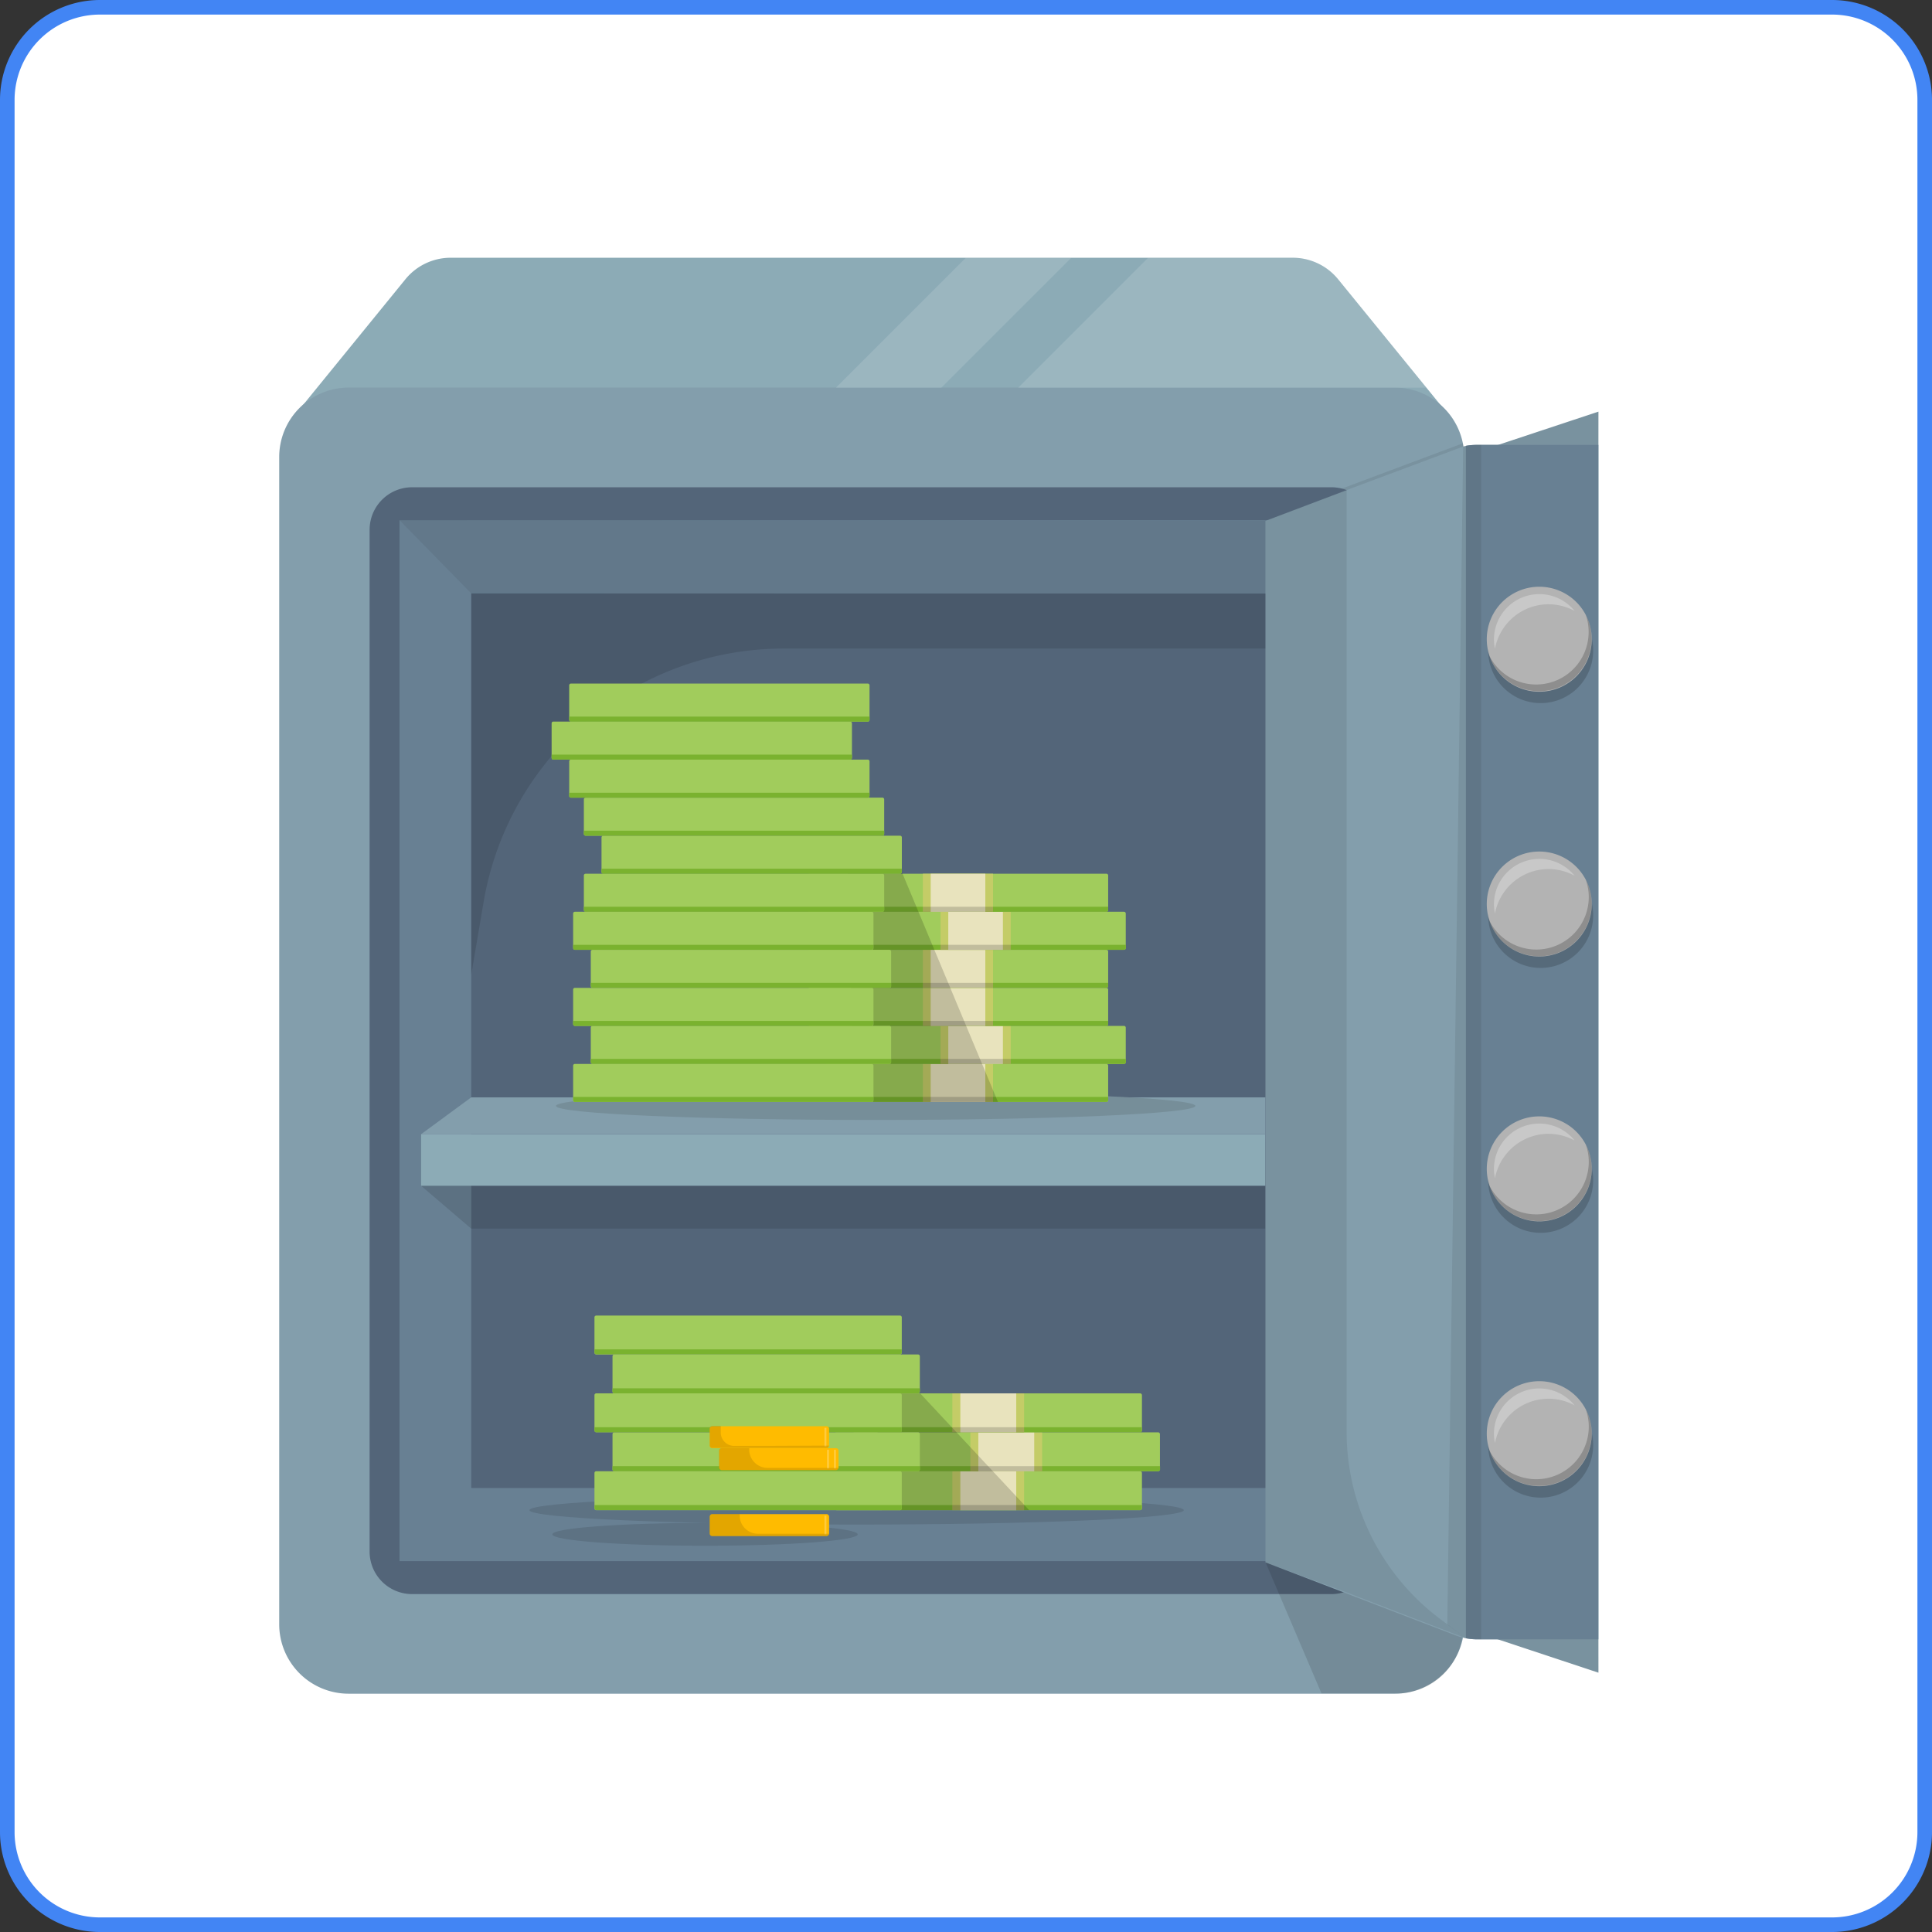 <svg xmlns="http://www.w3.org/2000/svg" width="265" height="265" viewBox="0 0 265 265">
  <rect x="0" y="0" width="265" height="265" fill="#333333" stroke="none"/>
  <g id="Group_373" data-name="Group 373" transform="translate(-153.031 -32)">
    <g id="Group_427318846" data-name="Group 427318846" transform="translate(116.031 -8)">
      <path id="Path_1254" data-name="Path 1254" d="M50.707,41H288.293A12.707,12.707,0,0,1,301,53.707V291.293A12.707,12.707,0,0,1,288.293,304H50.707A12.707,12.707,0,0,1,38,291.293V53.707A12.707,12.707,0,0,1,50.707,41Z" fill="#fff" stroke="#4285f4" stroke-width="2"/>
      <path id="Path_1255" data-name="Path 1255" d="M98.827,75.355h115.5a8.022,8.022,0,0,1,6.222,2.961l15.535,19.071a1.334,1.334,0,0,1-1.033,2.175H78.1a1.334,1.334,0,0,1-1.033-2.175L92.6,78.315a8,8,0,0,1,6.223-2.961Z" fill="#8cabb6"/>
      <path id="Path_1256" data-name="Path 1256" d="M84.819,272.314h143.5a9.522,9.522,0,0,0,9.522-9.522V102.686a9.522,9.522,0,0,0-9.522-9.521H84.819a9.522,9.522,0,0,0-9.522,9.521V262.792A9.522,9.522,0,0,0,84.819,272.314Z" fill="#839eac"/>
      <path id="Path_1257" data-name="Path 1257" d="M93.527,258.652H219.621a5.83,5.83,0,0,0,5.83-5.83V112.665a5.83,5.83,0,0,0-5.83-5.83H93.527a5.83,5.83,0,0,0-5.83,5.83V252.822A5.83,5.83,0,0,0,93.527,258.652Z" fill="#536579"/>
      <path id="Path_1258" data-name="Path 1258" d="M91.8,254.129H221.34V111.358H91.8Z" fill="#688093"/>
      <path id="Path_1259" data-name="Path 1259" d="M101.642,244.1h122.7V121.4h-122.7Z" fill="#536579"/>
      <path id="Path_1260" data-name="Path 1260" d="M228.613,272.277H218.26l-7.685-18.011,27.094-3.472v12.427a9.056,9.056,0,0,1-9.056,9.056Z" opacity="0.12"/>
      <path id="Path_1261" data-name="Path 1261" d="M214.331,75.355H194.483L176.664,93.174h55.988l-12.1-14.858a8.026,8.026,0,0,0-6.223-2.961Z" fill="#fff" opacity="0.13"/>
      <path id="Path_1262" data-name="Path 1262" d="M169.482,75.355,151.663,93.174h14.456l17.828-17.819Z" fill="#fff" opacity="0.13"/>
      <path id="Path_1263" data-name="Path 1263" d="M101.632,121.392v52.342l1.709-10.052a41.743,41.743,0,0,1,41.121-34.724h75.525v-7.53Z" opacity="0.12"/>
      <path id="Path_1264" data-name="Path 1264" d="M210.565,195.573H94.76v7.073h115.8Z" fill="#8cabb6"/>
      <path id="Path_1265" data-name="Path 1265" d="M210.574,190.52H101.632l-6.872,5.053H210.574Z" fill="#839eac"/>
      <path id="Path_1266" data-name="Path 1266" d="M210.574,208.522H101.632l-6.872-5.876H210.574Z" opacity="0.12"/>
      <path id="Path_1267" data-name="Path 1267" d="M154.5,249.112c24.785,0,44.877-.883,44.877-1.973s-20.092-1.974-44.877-1.974-44.876.883-44.876,1.974S129.72,249.112,154.5,249.112Z" opacity="0.11"/>
      <path id="Path_1268" data-name="Path 1268" d="M133.706,252.018c11.567,0,20.944-.7,20.944-1.562s-9.377-1.563-20.944-1.563-20.944.7-20.944,1.563S122.139,252.018,133.706,252.018Z" opacity="0.11"/>
      <path id="Path_1269" data-name="Path 1269" d="M193.386,241.8h-41.66a.247.247,0,0,0-.247.247v4.843a.248.248,0,0,0,.247.247h41.66a.248.248,0,0,0,.247-.247v-4.843A.247.247,0,0,0,193.386,241.8Z" fill="#a1cc5c"/>
      <path id="Path_1270" data-name="Path 1270" d="M151.479,246.435h42.145v.448a.249.249,0,0,1-.247.247H151.726a.249.249,0,0,1-.247-.247Z" fill="#7ab22f"/>
      <path id="Path_1271" data-name="Path 1271" d="M177.469,241.8h-9.842v5.337h9.842Z" fill="#c4cc67"/>
      <path id="Path_1272" data-name="Path 1272" d="M176.389,241.8h-7.666v5.337h7.666Z" fill="#e8e3bd"/>
      <path id="Path_1273" data-name="Path 1273" d="M177.469,246.435h-9.842v.7h9.842Z" opacity="0.17"/>
      <path id="Path_1274" data-name="Path 1274" d="M195.853,236.465h-41.66a.247.247,0,0,0-.246.247v4.843a.246.246,0,0,0,.246.247h41.66a.246.246,0,0,0,.247-.247v-4.843A.247.247,0,0,0,195.853,236.465Z" fill="#a1cc5c"/>
      <path id="Path_1275" data-name="Path 1275" d="M153.966,241.1h42.153v.447a.247.247,0,0,1-.247.247H154.2a.246.246,0,0,1-.246-.247V241.1Z" fill="#7ab22f"/>
      <path id="Path_1276" data-name="Path 1276" d="M179.945,236.465H170.1V241.8h9.842Z" fill="#c4cc67"/>
      <path id="Path_1277" data-name="Path 1277" d="M178.857,236.465H171.19V241.8h7.667Z" fill="#e8e3bd"/>
      <path id="Path_1278" data-name="Path 1278" d="M179.945,241.1H170.1v.7h9.842Z" opacity="0.17"/>
      <path id="Path_1279" data-name="Path 1279" d="M193.386,231.12h-41.66a.247.247,0,0,0-.247.247v4.843a.247.247,0,0,0,.247.246h41.66a.247.247,0,0,0,.247-.246v-4.843A.247.247,0,0,0,193.386,231.12Z" fill="#a1cc5c"/>
      <path id="Path_1280" data-name="Path 1280" d="M151.479,235.762h42.145v.448a.244.244,0,0,1-.073.174.247.247,0,0,1-.174.072H151.726a.247.247,0,0,1-.174-.072.244.244,0,0,1-.073-.174Z" fill="#7ab22f"/>
      <path id="Path_1281" data-name="Path 1281" d="M177.469,231.12h-9.842v5.336h9.842Z" fill="#c4cc67"/>
      <path id="Path_1282" data-name="Path 1282" d="M176.389,231.12h-7.666v5.336h7.666Z" fill="#e8e3bd"/>
      <path id="Path_1283" data-name="Path 1283" d="M177.469,235.762h-9.842v.7h9.842Z" opacity="0.17"/>
      <path id="Path_1284" data-name="Path 1284" d="M163.222,231.129l14.941,16.01H157.95l-.868-16.01Z" opacity="0.17"/>
      <path id="Path_1285" data-name="Path 1285" d="M160.444,241.8h-41.66a.246.246,0,0,0-.246.247v4.843a.247.247,0,0,0,.246.247h41.66a.248.248,0,0,0,.247-.247v-4.843A.247.247,0,0,0,160.444,241.8Z" fill="#a1cc5c"/>
      <path id="Path_1286" data-name="Path 1286" d="M118.538,246.435h42.153v.448a.248.248,0,0,1-.247.247H118.793a.244.244,0,0,1-.174-.073.247.247,0,0,1-.072-.174v-.448Z" fill="#7ab22f"/>
      <path id="Path_1287" data-name="Path 1287" d="M162.921,236.465h-41.66a.248.248,0,0,0-.247.247v4.843a.247.247,0,0,0,.247.247h41.66a.246.246,0,0,0,.246-.247v-4.843A.247.247,0,0,0,162.921,236.465Z" fill="#a1cc5c"/>
      <path id="Path_1288" data-name="Path 1288" d="M121.014,241.1h42.153v.447a.246.246,0,0,1-.246.247h-41.66a.246.246,0,0,1-.247-.247Z" fill="#7ab22f"/>
      <path id="Path_1289" data-name="Path 1289" d="M160.444,231.12h-41.66a.246.246,0,0,0-.246.247v4.843a.246.246,0,0,0,.246.246h41.66a.247.247,0,0,0,.247-.246v-4.843A.247.247,0,0,0,160.444,231.12Z" fill="#a1cc5c"/>
      <path id="Path_1290" data-name="Path 1290" d="M118.538,235.762h42.153v.448a.246.246,0,0,1-.247.246H118.793a.246.246,0,0,1-.246-.246v-.448Z" fill="#7ab22f"/>
      <path id="Path_1291" data-name="Path 1291" d="M162.921,225.783h-41.66a.248.248,0,0,0-.247.247v4.843a.248.248,0,0,0,.247.247h41.66a.247.247,0,0,0,.246-.247V226.03A.247.247,0,0,0,162.921,225.783Z" fill="#a1cc5c"/>
      <path id="Path_1292" data-name="Path 1292" d="M121.014,230.425h42.153v.448a.251.251,0,0,1-.072.175.247.247,0,0,1-.174.072h-41.66a.246.246,0,0,1-.247-.247Z" fill="#7ab22f"/>
      <path id="Path_1293" data-name="Path 1293" d="M160.444,220.447h-41.66a.246.246,0,0,0-.246.246v4.843a.246.246,0,0,0,.246.247h41.66a.247.247,0,0,0,.247-.247v-4.843A.247.247,0,0,0,160.444,220.447Z" fill="#a1cc5c"/>
      <path id="Path_1294" data-name="Path 1294" d="M118.538,225.08h42.153v.42a.248.248,0,0,1-.247.247H118.793a.244.244,0,0,1-.174-.073.247.247,0,0,1-.072-.174v-.448Z" fill="#7ab22f"/>
      <path id="Path_1295" data-name="Path 1295" d="M150.722,250.337v-2.3a.356.356,0,0,0-.357-.356H134.7a.356.356,0,0,0-.356.356v2.3a.355.355,0,0,0,.356.356h15.662A.356.356,0,0,0,150.722,250.337Z" fill="#fb0"/>
      <path id="Path_1296" data-name="Path 1296" d="M150.356,247.9h-.274v2.559h.274Z" fill="#fff" opacity="0.24"/>
      <path id="Path_1297" data-name="Path 1297" d="M150.722,238.284v-2.3a.356.356,0,0,0-.357-.356H134.7a.356.356,0,0,0-.356.356v2.3a.356.356,0,0,0,.356.356h15.662A.356.356,0,0,0,150.722,238.284Z" fill="#fb0"/>
      <path id="Path_1298" data-name="Path 1298" d="M150.356,235.844h-.274V238.4h.274Z" fill="#fff" opacity="0.24"/>
      <path id="Path_1299" data-name="Path 1299" d="M152.02,241.29v-2.3a.357.357,0,0,0-.356-.356H136a.356.356,0,0,0-.356.356v2.3a.356.356,0,0,0,.356.357h15.663A.357.357,0,0,0,152.02,241.29Z" fill="#fb0"/>
      <path id="Path_1300" data-name="Path 1300" d="M151.662,238.86h-.274v2.558h.274Z" fill="#fff" opacity="0.24"/>
      <path id="Path_1301" data-name="Path 1301" d="M150.713,238.86h-.275v2.558h.275Z" fill="#fff" opacity="0.24"/>
      <path id="Path_1302" data-name="Path 1302" d="M134.7,247.678h3.755v.173a2.512,2.512,0,0,0,2.513,2.522h9.741a.311.311,0,0,1-.292.311H134.648c-.137,0-.247-.128-.293-.3a.42.42,0,0,0,.092.191.327.327,0,0,1-.075-.108.338.338,0,0,1-.026-.129v-2.294a.349.349,0,0,1,.025-.139.348.348,0,0,1,.193-.2A.349.349,0,0,1,134.7,247.678Z" opacity="0.11"/>
      <path id="Path_1303" data-name="Path 1303" d="M136.009,238.64h3.756v.183a2.513,2.513,0,0,0,2.513,2.513h9.741a.32.32,0,0,1-.292.32H135.918c-.137,0-.247-.128-.292-.311a.45.45,0,0,0,.091.2.359.359,0,0,1-.1-.247v-2.293a.348.348,0,0,1,.024-.15.367.367,0,0,1,.086-.126.343.343,0,0,1,.132-.076A.336.336,0,0,1,136.009,238.64Z" opacity="0.11"/>
      <path id="Path_1304" data-name="Path 1304" d="M142.068,238.321h-4.423a1.829,1.829,0,0,1-1.781-1.828v-.914H134.7a.364.364,0,0,0-.356.366v2.293a.336.336,0,0,0,.091.229.257.257,0,0,0,.21.128H150.42c.137,0,.256-.128.293-.311Z" opacity="0.11"/>
      <path id="Path_1305" data-name="Path 1305" d="M101.632,121.391l-9.823-10.033,121.864.064v9.969Z" opacity="0.06"/>
      <path id="Path_1306" data-name="Path 1306" d="M237.852,263.331l18.394,6.1V96.463l-18.394,6.1Z" fill="#839eac"/>
      <path id="Path_1307" data-name="Path 1307" d="M239.606,101.023h16.622V264.857h-16.6a8.363,8.363,0,0,1-3.024-.566L210.575,254.3V111.45l26.034-9.869A8.409,8.409,0,0,1,239.606,101.023Z" fill="#839eac"/>
      <path id="Path_1308" data-name="Path 1308" d="M239.606,101.023h16.622V264.857h-16.6a9,9,0,0,1-1.563-.146V101.142A8.775,8.775,0,0,1,239.606,101.023Z" fill="#688093"/>
      <path id="Path_1309" data-name="Path 1309" d="M221.705,236.393V107.219l-11.13,4.231V254.3l11.13,4.112,16.357,6.3-3.317-2.486a32.165,32.165,0,0,1-13.04-25.832Z" opacity="0.08"/>
      <path id="Path_1310" data-name="Path 1310" d="M256.246,269.426l-.018-4.569H242.457Z" opacity="0.08"/>
      <path id="Path_1311" data-name="Path 1311" d="M256.245,96.463l-.018,4.56H242.5Z" opacity="0.08"/>
      <path id="Path_1312" data-name="Path 1312" d="M238.061,264.711l2.1.146V101.023h-.439a7.9,7.9,0,0,0-1.827.174l-.2.045-2.175,161.6Z" opacity="0.08"/>
      <path id="Path_1313" data-name="Path 1313" d="M248.324,136.442a7.2,7.2,0,1,0-7.2-7.2A7.2,7.2,0,0,0,248.324,136.442Z" opacity="0.17"/>
      <path id="Path_1314" data-name="Path 1314" d="M248.131,134.879a7.2,7.2,0,1,0-7.2-7.2A7.2,7.2,0,0,0,248.131,134.879Z" fill="#b3b3b3"/>
      <path id="Path_1315" data-name="Path 1315" d="M254.519,124.343a7.328,7.328,0,0,1,.384,2.33,7.2,7.2,0,0,1-13.589,3.336,7.2,7.2,0,1,0,13.205-5.666Z" opacity="0.21"/>
      <path id="Path_1316" data-name="Path 1316" d="M249.411,122.881a7.55,7.55,0,0,1,3.564.914,6.223,6.223,0,0,0-11.057,3.884,6,6,0,0,0,.137,1.288,7.5,7.5,0,0,1,7.356-6.086Z" fill="#fff" opacity="0.28"/>
      <path id="Path_1317" data-name="Path 1317" d="M248.324,245.421a7.2,7.2,0,1,0-7.2-7.2A7.2,7.2,0,0,0,248.324,245.421Z" opacity="0.17"/>
      <path id="Path_1318" data-name="Path 1318" d="M248.131,243.849a7.2,7.2,0,1,0-7.2-7.2A7.2,7.2,0,0,0,248.131,243.849Z" fill="#b3b3b3"/>
      <path id="Path_1319" data-name="Path 1319" d="M254.519,233.322a7.2,7.2,0,0,1-13.205,5.657,7.2,7.2,0,1,0,13.205-5.657Z" opacity="0.21"/>
      <path id="Path_1320" data-name="Path 1320" d="M249.411,231.851a7.449,7.449,0,0,1,3.564.914,6.214,6.214,0,0,0-11.057,3.874,6.1,6.1,0,0,0,.137,1.3,7.5,7.5,0,0,1,7.356-6.086Z" fill="#fff" opacity="0.28"/>
      <path id="Path_1321" data-name="Path 1321" d="M248.324,209.1a7.2,7.2,0,1,0-7.2-7.2A7.2,7.2,0,0,0,248.324,209.1Z" opacity="0.17"/>
      <path id="Path_1322" data-name="Path 1322" d="M248.131,207.526a7.2,7.2,0,1,0-7.2-7.2A7.2,7.2,0,0,0,248.131,207.526Z" fill="#b3b3b3"/>
      <path id="Path_1323" data-name="Path 1323" d="M254.519,197a7.2,7.2,0,0,1-13.205,5.656A7.2,7.2,0,1,0,254.519,197Z" opacity="0.21"/>
      <path id="Path_1324" data-name="Path 1324" d="M249.411,195.518a7.449,7.449,0,0,1,3.564.914,6.214,6.214,0,0,0-11.057,3.893,6,6,0,0,0,.137,1.288,7.505,7.505,0,0,1,7.356-6.1Z" fill="#fff" opacity="0.28"/>
      <path id="Path_1325" data-name="Path 1325" d="M248.324,172.765a7.2,7.2,0,1,0-7.2-7.2A7.2,7.2,0,0,0,248.324,172.765Z" opacity="0.17"/>
      <path id="Path_1326" data-name="Path 1326" d="M248.131,171.2a7.2,7.2,0,1,0-7.2-7.2A7.2,7.2,0,0,0,248.131,171.2Z" fill="#b3b3b3"/>
      <path id="Path_1327" data-name="Path 1327" d="M254.519,160.676a7.2,7.2,0,0,1-13.205,5.656,7.2,7.2,0,1,0,13.205-5.656Z" opacity="0.21"/>
      <path id="Path_1328" data-name="Path 1328" d="M249.411,159.2a7.55,7.55,0,0,1,3.564.914A6.223,6.223,0,0,0,241.918,164a6,6,0,0,0,.137,1.288,7.5,7.5,0,0,1,7.356-6.086Z" fill="#fff" opacity="0.28"/>
      <path id="Path_1329" data-name="Path 1329" d="M221.7,107.219l16.028-5.986-.073-.429-16.6,6.214Z" opacity="0.08"/>
      <path id="Path_1330" data-name="Path 1330" d="M157.109,193.618c24.219,0,43.853-.863,43.853-1.928s-19.634-1.928-43.853-1.928-43.853.863-43.853,1.928S132.889,193.618,157.109,193.618Z" fill="#768e99"/>
      <path id="Path_1331" data-name="Path 1331" d="M188.762,185.933H148.044a.238.238,0,0,0-.238.237v4.743a.238.238,0,0,0,.238.237h40.718a.237.237,0,0,0,.238-.237V186.17A.237.237,0,0,0,188.762,185.933Z" fill="#a1cc5c"/>
      <path id="Path_1332" data-name="Path 1332" d="M147.807,190.456H189v.439a.246.246,0,0,1-.246.246h-40.71a.247.247,0,0,1-.174-.072.244.244,0,0,1-.073-.174v-.439Z" fill="#7ab22f"/>
      <path id="Path_1333" data-name="Path 1333" d="M173.21,185.933h-9.623v5.217h9.623Z" fill="#c4cc67"/>
      <path id="Path_1334" data-name="Path 1334" d="M172.15,185.933h-7.493v5.217h7.493Z" fill="#e8e3bd"/>
      <path id="Path_1335" data-name="Path 1335" d="M173.21,190.456h-9.623v.685h9.623Z" opacity="0.17"/>
      <path id="Path_1336" data-name="Path 1336" d="M191.175,180.715H150.456a.237.237,0,0,0-.237.238V185.7a.238.238,0,0,0,.237.238h40.719a.239.239,0,0,0,.238-.238v-4.742A.238.238,0,0,0,191.175,180.715Z" fill="#a1cc5c"/>
      <path id="Path_1337" data-name="Path 1337" d="M150.219,185.238h41.212v.439a.248.248,0,0,1-.247.247H150.465a.244.244,0,0,1-.174-.073.247.247,0,0,1-.072-.174Z" fill="#7ab22f"/>
      <path id="Path_1338" data-name="Path 1338" d="M175.632,180.715h-9.623v5.218h9.623Z" fill="#c4cc67"/>
      <path id="Path_1339" data-name="Path 1339" d="M174.562,180.715h-7.493v5.218h7.493Z" fill="#e8e3bd"/>
      <path id="Path_1340" data-name="Path 1340" d="M175.632,185.238h-9.623v.686h9.623Z" opacity="0.17"/>
      <path id="Path_1341" data-name="Path 1341" d="M188.762,175.5H148.044a.239.239,0,0,0-.238.238v4.742a.238.238,0,0,0,.238.238h40.718a.237.237,0,0,0,.238-.238v-4.742A.238.238,0,0,0,188.762,175.5Z" fill="#a1cc5c"/>
      <path id="Path_1342" data-name="Path 1342" d="M147.807,180.03H189v.438a.246.246,0,0,1-.246.247h-40.71a.248.248,0,0,1-.247-.247v-.438Z" fill="#7ab22f"/>
      <path id="Path_1343" data-name="Path 1343" d="M173.21,175.5h-9.623v5.218h9.623Z" fill="#c4cc67"/>
      <path id="Path_1344" data-name="Path 1344" d="M172.15,175.5h-7.493v5.218h7.493Z" fill="#e8e3bd"/>
      <path id="Path_1345" data-name="Path 1345" d="M173.21,180.03h-9.623v.685h9.623Z" opacity="0.17"/>
      <path id="Path_1346" data-name="Path 1346" d="M188.762,170.28H148.044a.238.238,0,0,0-.238.237v4.743a.238.238,0,0,0,.238.237h40.718a.237.237,0,0,0,.238-.237v-4.743A.237.237,0,0,0,188.762,170.28Z" fill="#a1cc5c"/>
      <path id="Path_1347" data-name="Path 1347" d="M147.807,174.812H189v.429a.246.246,0,0,1-.246.247h-40.71a.247.247,0,0,1-.174-.072.244.244,0,0,1-.073-.175V174.8Z" fill="#7ab22f"/>
      <path id="Path_1348" data-name="Path 1348" d="M173.21,170.28h-9.623V175.5h9.623Z" fill="#c4cc67"/>
      <path id="Path_1349" data-name="Path 1349" d="M172.15,170.28h-7.493V175.5h7.493Z" fill="#e8e3bd"/>
      <path id="Path_1350" data-name="Path 1350" d="M173.21,174.812h-9.623v.685h9.623Z" opacity="0.17"/>
      <path id="Path_1351" data-name="Path 1351" d="M191.175,165.062H150.456a.237.237,0,0,0-.237.237v4.743a.238.238,0,0,0,.237.238h40.719a.239.239,0,0,0,.238-.238V165.3A.238.238,0,0,0,191.175,165.062Z" fill="#a1cc5c"/>
      <path id="Path_1352" data-name="Path 1352" d="M150.219,169.594h41.212v.439a.248.248,0,0,1-.247.247H150.465a.244.244,0,0,1-.174-.073.247.247,0,0,1-.072-.174Z" fill="#7ab22f"/>
      <path id="Path_1353" data-name="Path 1353" d="M175.632,165.062h-9.623v5.218h9.623Z" fill="#c4cc67"/>
      <path id="Path_1354" data-name="Path 1354" d="M174.562,165.062h-7.493v5.218h7.493Z" fill="#e8e3bd"/>
      <path id="Path_1355" data-name="Path 1355" d="M175.632,169.594h-9.623v.686h9.623Z" opacity="0.17"/>
      <path id="Path_1356" data-name="Path 1356" d="M188.762,159.844H148.044a.238.238,0,0,0-.238.238v4.742a.239.239,0,0,0,.238.238h40.718a.238.238,0,0,0,.238-.238v-4.742A.237.237,0,0,0,188.762,159.844Z" fill="#a1cc5c"/>
      <path id="Path_1357" data-name="Path 1357" d="M147.807,164.376H189v.439a.247.247,0,0,1-.072.174.244.244,0,0,1-.174.073h-40.71a.249.249,0,0,1-.247-.247v-.439Z" fill="#7ab22f"/>
      <path id="Path_1358" data-name="Path 1358" d="M173.21,159.844h-9.623v5.218h9.623Z" fill="#c4cc67"/>
      <path id="Path_1359" data-name="Path 1359" d="M172.15,159.844h-7.493v5.218h7.493Z" fill="#e8e3bd"/>
      <path id="Path_1360" data-name="Path 1360" d="M173.21,164.376h-9.623v.686h9.623Z" opacity="0.17"/>
      <path id="Path_1361" data-name="Path 1361" d="M160.7,159.606l13.186,31.545H154.13l-.841-31.992Z" opacity="0.17"/>
      <path id="Path_1362" data-name="Path 1362" d="M156.569,185.933H115.851a.238.238,0,0,0-.238.237v4.743a.238.238,0,0,0,.238.237h40.718a.237.237,0,0,0,.238-.237V186.17A.237.237,0,0,0,156.569,185.933Z" fill="#a1cc5c"/>
      <path id="Path_1363" data-name="Path 1363" d="M115.586,190.456H156.78v.439a.244.244,0,0,1-.073.174.247.247,0,0,1-.174.072H115.86a.247.247,0,0,1-.174-.072.244.244,0,0,1-.073-.174v-.439Z" fill="#7ab22f"/>
      <path id="Path_1364" data-name="Path 1364" d="M158.991,180.715H118.273a.238.238,0,0,0-.238.238V185.7a.239.239,0,0,0,.238.238h40.718a.238.238,0,0,0,.238-.238v-4.742A.237.237,0,0,0,158.991,180.715Z" fill="#a1cc5c"/>
      <path id="Path_1365" data-name="Path 1365" d="M118.035,185.238h41.194v.439a.248.248,0,0,1-.247.247h-40.7a.248.248,0,0,1-.247-.247Z" fill="#7ab22f"/>
      <path id="Path_1366" data-name="Path 1366" d="M156.569,175.5H115.851a.239.239,0,0,0-.238.238v4.742a.238.238,0,0,0,.238.238h40.718a.237.237,0,0,0,.238-.238v-4.742A.238.238,0,0,0,156.569,175.5Z" fill="#a1cc5c"/>
      <path id="Path_1367" data-name="Path 1367" d="M115.586,180.03H156.78v.438a.248.248,0,0,1-.247.247H115.86a.248.248,0,0,1-.247-.247v-.438Z" fill="#7ab22f"/>
      <path id="Path_1368" data-name="Path 1368" d="M158.991,170.28H118.273a.238.238,0,0,0-.238.237v4.743a.238.238,0,0,0,.238.237h40.718a.237.237,0,0,0,.238-.237v-4.743A.237.237,0,0,0,158.991,170.28Z" fill="#a1cc5c"/>
      <path id="Path_1369" data-name="Path 1369" d="M118.035,174.812h41.194v.429a.246.246,0,0,1-.247.247h-40.7a.246.246,0,0,1-.247-.247v-.429Z" fill="#7ab22f"/>
      <path id="Path_1370" data-name="Path 1370" d="M156.569,165.062H115.851a.238.238,0,0,0-.238.237v4.743a.239.239,0,0,0,.238.238h40.718a.238.238,0,0,0,.238-.238V165.3A.237.237,0,0,0,156.569,165.062Z" fill="#a1cc5c"/>
      <path id="Path_1371" data-name="Path 1371" d="M115.586,169.594H156.78v.439a.249.249,0,0,1-.247.247H115.86a.249.249,0,0,1-.247-.247v-.439Z" fill="#7ab22f"/>
      <path id="Path_1372" data-name="Path 1372" d="M158.041,159.844H117.323a.237.237,0,0,0-.238.238v4.742a.238.238,0,0,0,.238.238h40.718a.239.239,0,0,0,.238-.238v-4.742A.238.238,0,0,0,158.041,159.844Z" fill="#a1cc5c"/>
      <path id="Path_1373" data-name="Path 1373" d="M117.085,164.376h41.194v.439a.249.249,0,0,1-.247.247h-40.7a.244.244,0,0,1-.175-.073.247.247,0,0,1-.072-.174Z" fill="#7ab22f"/>
      <path id="Path_1374" data-name="Path 1374" d="M160.463,154.626H119.744a.238.238,0,0,0-.238.238v4.742a.239.239,0,0,0,.238.238h40.719a.238.238,0,0,0,.237-.238v-4.742A.237.237,0,0,0,160.463,154.626Z" fill="#a1cc5c"/>
      <path id="Path_1375" data-name="Path 1375" d="M119.506,159.159H160.7v.438a.247.247,0,0,1-.247.247H119.744a.246.246,0,0,1-.247-.247v-.438Z" fill="#7ab22f"/>
      <path id="Path_1376" data-name="Path 1376" d="M158.041,149.408H117.323a.238.238,0,0,0-.238.238v4.743a.237.237,0,0,0,.238.237h40.718a.238.238,0,0,0,.238-.237v-4.743A.239.239,0,0,0,158.041,149.408Z" fill="#a1cc5c"/>
      <path id="Path_1377" data-name="Path 1377" d="M117.085,153.941h41.194v.439a.244.244,0,0,1-.073.174.247.247,0,0,1-.174.072h-40.7a.246.246,0,0,1-.247-.246Z" fill="#7ab22f"/>
      <path id="Path_1378" data-name="Path 1378" d="M115.311,149.408H156.03a.238.238,0,0,0,.238-.237v-4.743a.238.238,0,0,0-.238-.237H115.311a.237.237,0,0,0-.237.237v4.743A.237.237,0,0,0,115.311,149.408Z" fill="#a1cc5c"/>
      <path id="Path_1379" data-name="Path 1379" d="M156.021,149.418h-40.7a.244.244,0,0,1-.175-.073.247.247,0,0,1-.072-.174v-.439h41.194v.439a.249.249,0,0,1-.247.247Z" fill="#7ab22f"/>
      <path id="Path_1380" data-name="Path 1380" d="M112.9,144.191h40.718a.238.238,0,0,0,.238-.238V139.21a.237.237,0,0,0-.238-.237H112.9a.238.238,0,0,0-.238.237v4.743A.239.239,0,0,0,112.9,144.191Z" fill="#a1cc5c"/>
      <path id="Path_1381" data-name="Path 1381" d="M153.609,144.191h-40.7a.248.248,0,0,1-.247-.247v-.439h41.194v.439a.236.236,0,0,1-.019.094.228.228,0,0,1-.053.08.24.24,0,0,1-.08.054A.255.255,0,0,1,153.609,144.191Z" fill="#7ab22f"/>
      <path id="Path_1382" data-name="Path 1382" d="M115.311,138.982H156.03a.238.238,0,0,0,.238-.237V134a.239.239,0,0,0-.238-.238H115.311a.238.238,0,0,0-.237.238v4.743A.237.237,0,0,0,115.311,138.982Z" fill="#a1cc5c"/>
      <path id="Path_1383" data-name="Path 1383" d="M156.021,138.973h-40.7a.246.246,0,0,1-.247-.247v-.438h41.194v.438a.248.248,0,0,1-.247.247Z" fill="#7ab22f"/>
    </g>
  </g>
</svg>
